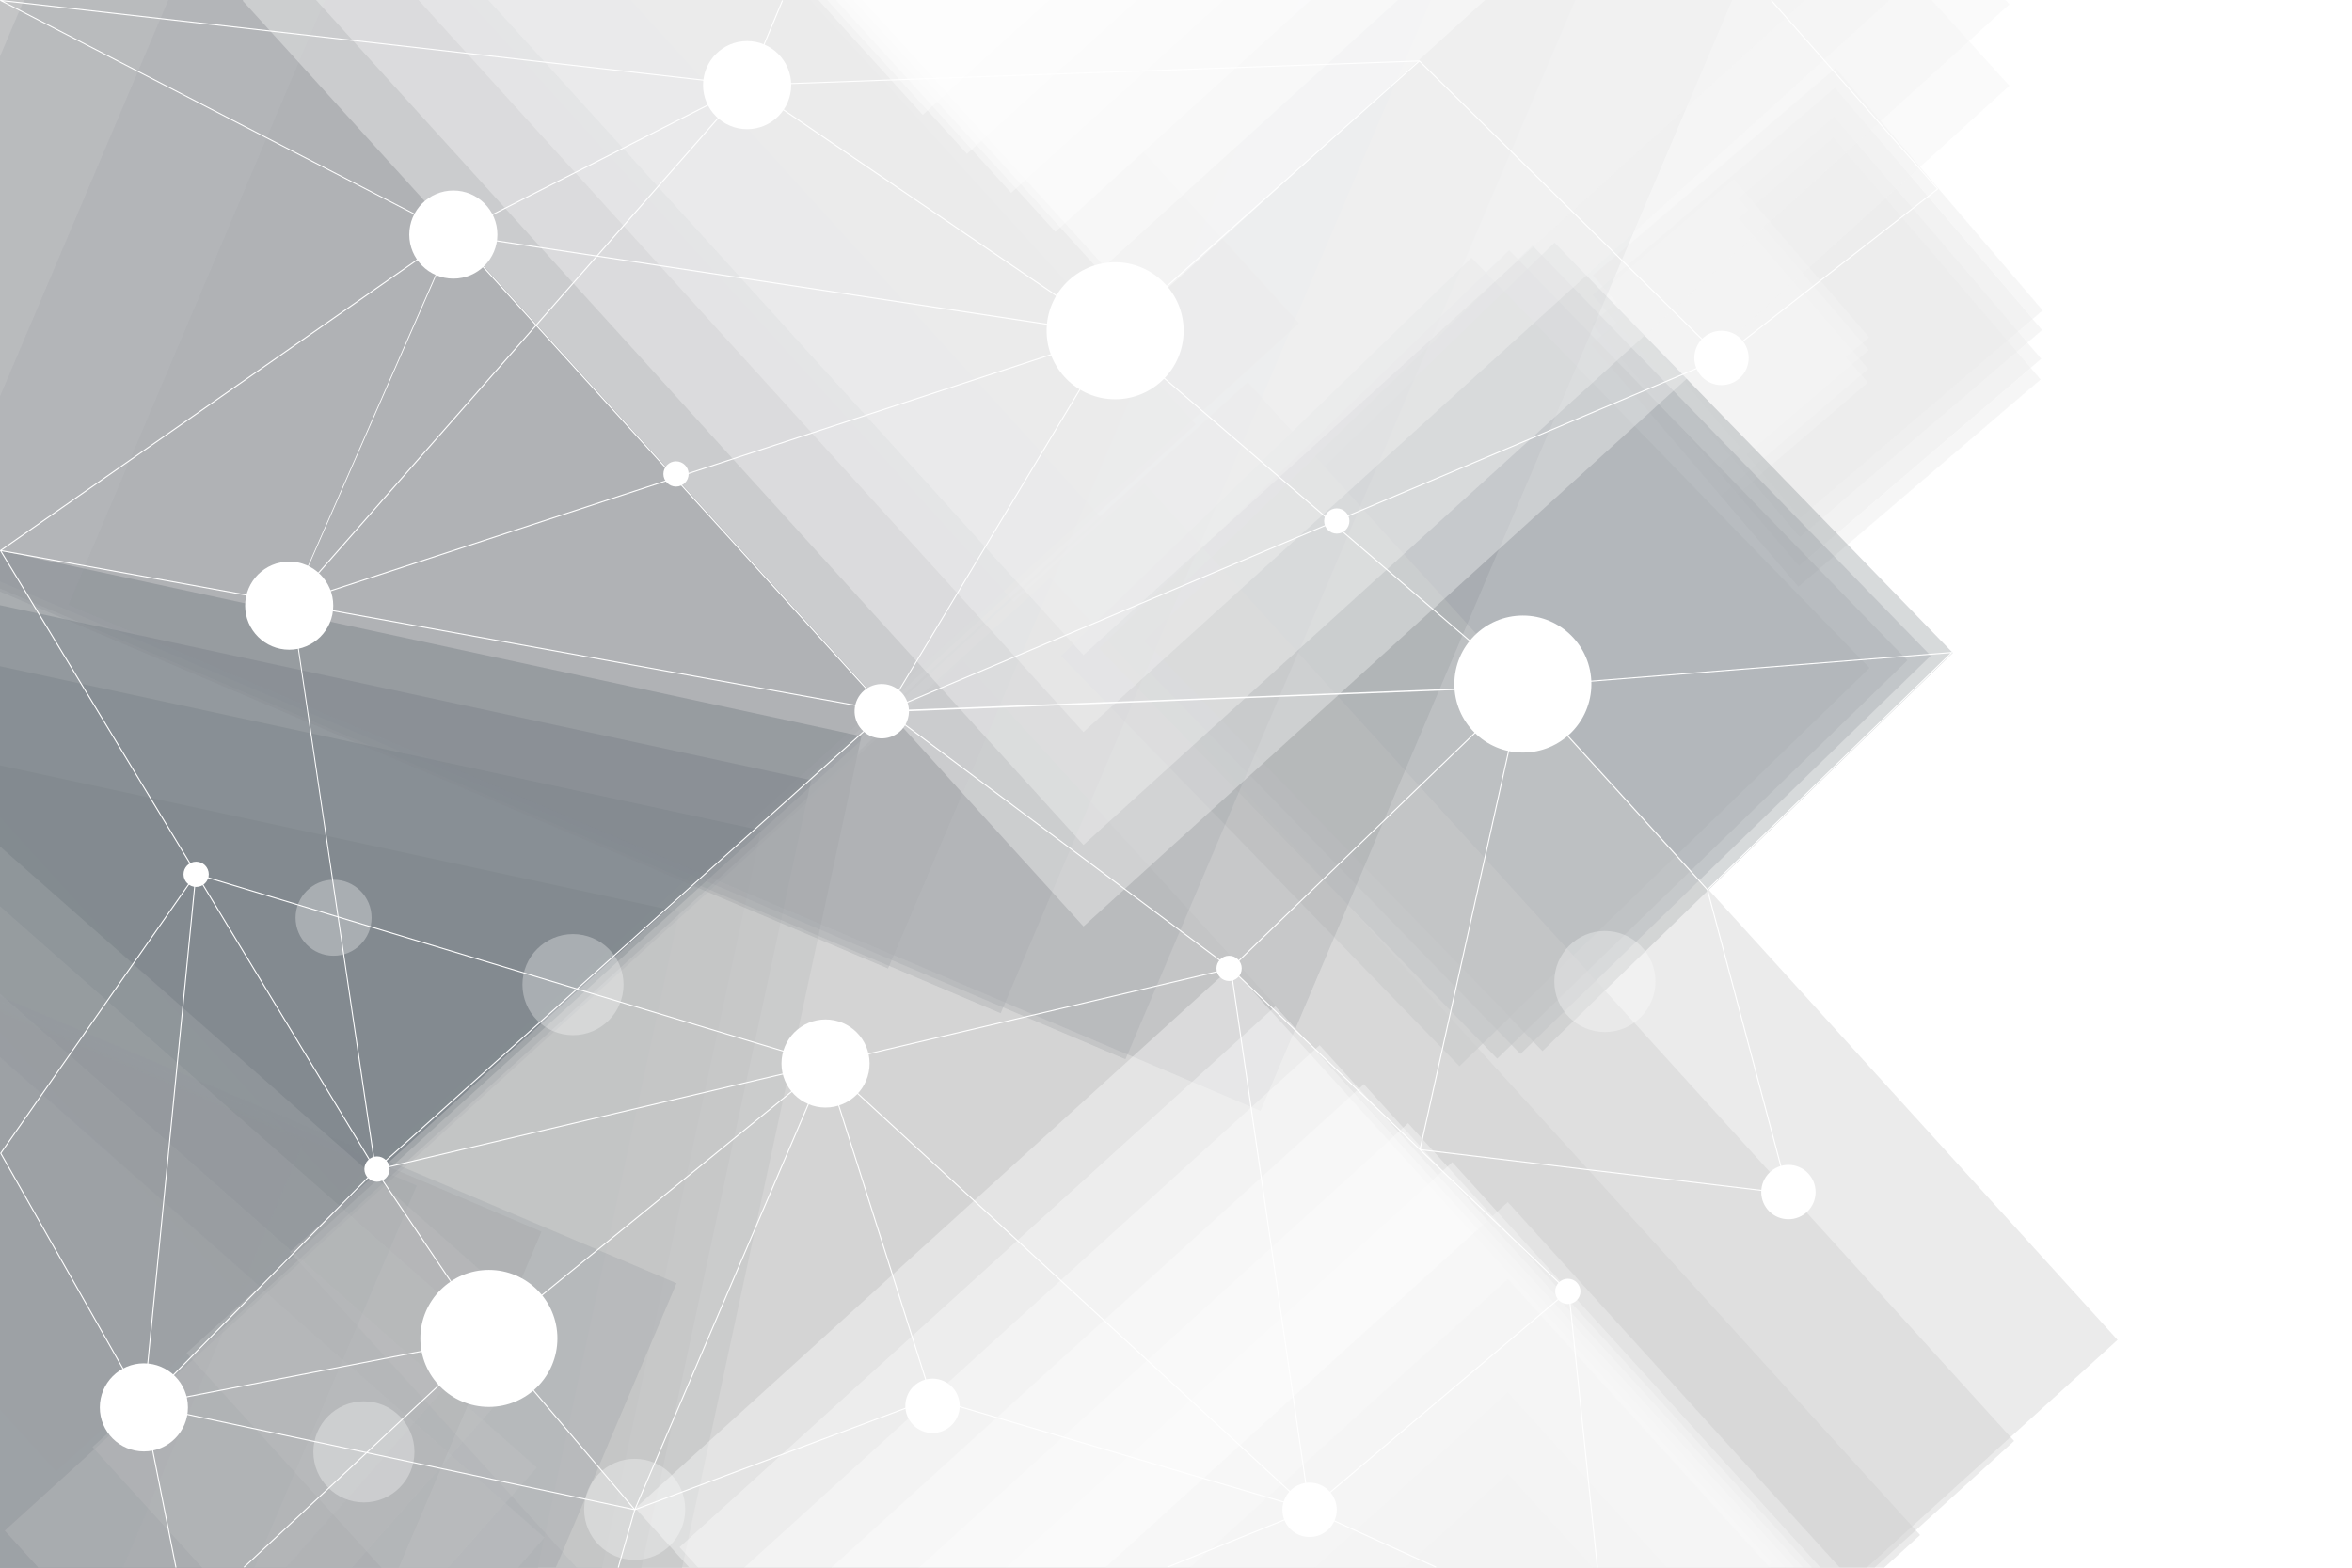 <?xml version="1.0" encoding="utf-8"?>
<!-- Generator: Adobe Illustrator 27.5.0, SVG Export Plug-In . SVG Version: 6.00 Build 0)  -->
<svg version="1.1" xmlns="http://www.w3.org/2000/svg" xmlns:xlink="http://www.w3.org/1999/xlink" x="0px" y="0px"
	 viewBox="0 0 1200 800" style="enable-background:new 0 0 1200 800;" xml:space="preserve">
<g id="Background">
	<rect id="XMLID_1545_" style="fill:#FFFFFF;" width="1200" height="800"/>
</g>
<g id="Object">
	<g>
		<defs>
			<rect id="SVGID_1_" width="1200" height="800"/>
		</defs>
		<clipPath id="SVGID_00000038402164018541230390000017103233041271511709_">
			<use xlink:href="#SVGID_1_"  style="overflow:visible;"/>
		</clipPath>
		<g id="XMLID_3047_" style="opacity:0.41;clip-path:url(#SVGID_00000038402164018541230390000017103233041271511709_);">
			<g id="XMLID_102_">
				
					<rect id="XMLID_106_" x="844.999" y="103.413" transform="matrix(0.65 0.76 -0.76 0.65 464.761 -639.374)" style="opacity:0.4;fill:#CDCDCD;" width="162.671" height="162.671"/>
				
					<rect id="XMLID_105_" x="845.316" y="92.818" transform="matrix(0.65 0.76 -0.76 0.65 456.82 -643.324)" style="opacity:0.4;fill:#CDCDCD;" width="162.671" height="162.671"/>
				
					<rect id="XMLID_104_" x="845.755" y="78.148" transform="matrix(0.65 0.76 -0.76 0.65 445.823 -648.794)" style="opacity:0.4;fill:#CDCDCD;" width="162.671" height="162.671"/>
				
					<rect id="XMLID_103_" x="846.054" y="68.145" transform="matrix(0.65 0.76 -0.76 0.65 438.325 -652.524)" style="opacity:0.4;fill:#CDCDCD;" width="162.671" height="162.672"/>
			</g>
		</g>
		<g id="XMLID_3024_" style="opacity:0.4;clip-path:url(#SVGID_00000038402164018541230390000017103233041271511709_);">
			<g id="XMLID_160_">
				<g id="XMLID_167_" style="opacity:0.4;">
					
						<rect id="XMLID_168_" x="825.017" y="136.196" transform="matrix(0.759 -0.651 0.651 0.759 88.424 617.429)" style="fill:#FFFFFF;" width="106.188" height="106.187"/>
				</g>
				<g id="XMLID_165_" style="opacity:0.4;">
					
						<rect id="XMLID_166_" x="825.212" y="129.279" transform="matrix(0.759 -0.651 0.651 0.759 92.975 615.889)" style="fill:#FFFFFF;" width="106.188" height="106.187"/>
				</g>
				<g id="XMLID_163_" style="opacity:0.4;">
					
						<rect id="XMLID_164_" x="825.482" y="119.703" transform="matrix(0.759 -0.651 0.651 0.759 99.276 613.756)" style="fill:#FFFFFF;" width="106.188" height="106.187"/>
				</g>
				<g id="XMLID_161_" style="opacity:0.4;">
					
						<rect id="XMLID_162_" x="825.666" y="113.173" transform="matrix(0.759 -0.651 0.651 0.759 103.572 612.302)" style="fill:#FFFFFF;" width="106.187" height="106.187"/>
				</g>
			</g>
		</g>
		<g id="XMLID_3018_" style="clip-path:url(#SVGID_00000038402164018541230390000017103233041271511709_);">
			
				<rect id="XMLID_3023_" x="-279.2" y="-45.336" transform="matrix(0.672 0.74 -0.74 0.672 227.581 55.601)" style="opacity:0.4;fill:#CDCDCD;" width="660.378" height="660.378"/>
			
				<rect id="XMLID_3022_" x="-234.402" y="-88.005" transform="matrix(0.672 0.74 -0.74 0.672 210.674 8.455)" style="opacity:0.4;fill:#CDCDCD;" width="660.378" height="660.378"/>
			
				<rect id="XMLID_3021_" x="-186.405" y="-136.002" transform="matrix(0.672 0.74 -0.74 0.672 190.871 -42.805)" style="opacity:0.4;fill:#CDCDCD;" width="660.378" height="660.378"/>
			
				<rect id="XMLID_3020_" x="-133.607" y="-187.586" transform="matrix(0.672 0.74 -0.74 0.672 169.987 -98.795)" style="opacity:0.4;fill:#CDCDCD;" width="660.378" height="660.378"/>
		</g>
		<g id="XMLID_3013_" style="clip-path:url(#SVGID_00000038402164018541230390000017103233041271511709_);">
			
				<rect id="XMLID_3017_" x="-609.276" y="363.217" transform="matrix(0.978 0.211 -0.211 0.978 164.839 54.374)" style="opacity:0.5;fill:#7F868C;" width="873.553" height="873.553"/>
			
				<rect id="XMLID_3016_" x="-567.678" y="321.619" transform="matrix(0.978 0.211 -0.211 0.978 157.002 44.665)" style="opacity:0.5;fill:#7F868C;" width="873.553" height="873.553"/>
			
				<rect id="XMLID_3015_" x="-542.08" y="296.02" transform="matrix(0.978 0.211 -0.211 0.978 152.179 38.691)" style="opacity:0.5;fill:#7F868C;" width="873.553" height="873.553"/>
			
				<rect id="XMLID_3014_" x="-516.481" y="273.621" transform="matrix(0.978 0.211 -0.211 0.978 148.031 32.788)" style="opacity:0.5;fill:#7F868C;" width="873.553" height="873.553"/>
		</g>
		<g id="XMLID_3008_" style="opacity:0.62;clip-path:url(#SVGID_00000038402164018541230390000017103233041271511709_);">
			
				<rect id="XMLID_3012_" x="601.718" y="191.508" transform="matrix(0.697 0.718 -0.718 0.697 468.842 -433.988)" style="opacity:0.5;fill:#7F868C;" width="291.55" height="291.55"/>
			
				<rect id="XMLID_3011_" x="620.969" y="187.652" transform="matrix(0.697 0.718 -0.718 0.697 471.918 -448.972)" style="opacity:0.5;fill:#7F868C;" width="291.55" height="291.55"/>
			
				<rect id="XMLID_3010_" x="632.817" y="185.279" transform="matrix(0.697 0.718 -0.718 0.697 473.811 -458.192)" style="opacity:0.5;fill:#7F868C;" width="291.55" height="291.55"/>
			
				<rect id="XMLID_3009_" x="644.072" y="183.795" transform="matrix(0.697 0.718 -0.718 0.697 476.161 -466.719)" style="opacity:0.5;fill:#7F868C;" width="291.551" height="291.55"/>
		</g>
		<g id="XMLID_3003_" style="clip-path:url(#SVGID_00000038402164018541230390000017103233041271511709_);">
			
				<rect id="XMLID_3007_" x="138.373" y="473.733" transform="matrix(0.672 0.74 -0.74 0.672 748.677 -83.42)" style="opacity:0.4;fill:#CDCDCD;" width="660.378" height="660.378"/>
			
				<rect id="XMLID_3006_" x="183.17" y="431.064" transform="matrix(0.672 0.74 -0.74 0.672 731.77 -130.566)" style="opacity:0.4;fill:#CDCDCD;" width="660.378" height="660.378"/>
			
				<rect id="XMLID_3005_" x="231.168" y="383.067" transform="matrix(0.672 0.74 -0.74 0.672 711.967 -181.826)" style="opacity:0.4;fill:#CDCDCD;" width="660.378" height="660.378"/>
			
				<rect id="XMLID_3004_" x="283.966" y="331.483" transform="matrix(0.672 0.74 -0.74 0.672 691.083 -237.816)" style="opacity:0.4;fill:#CDCDCD;" width="660.378" height="660.378"/>
		</g>
		<g id="XMLID_2992_" style="opacity:0.5;clip-path:url(#SVGID_00000038402164018541230390000017103233041271511709_);">
			<g id="XMLID_90_">
				
					<rect id="XMLID_94_" x="-51.945" y="-269.241" transform="matrix(-0.391 0.921 -0.921 -0.391 443.01 -171.402)" style="opacity:0.4;fill:#7F868C;" width="660.378" height="660.378"/>
				
					<rect id="XMLID_93_" x="5.567" y="-246.441" transform="matrix(-0.391 0.921 -0.921 -0.391 543.971 -192.644)" style="opacity:0.4;fill:#7F868C;" width="660.378" height="660.378"/>
				
					<rect id="XMLID_92_" x="69.257" y="-222.968" transform="matrix(-0.391 0.921 -0.921 -0.391 654.143 -218.638)" style="opacity:0.4;fill:#7F868C;" width="660.378" height="660.378"/>
				
					<rect id="XMLID_91_" x="138.216" y="-196.639" transform="matrix(-0.391 0.921 -0.921 -0.391 774.269 -245.51)" style="opacity:0.4;fill:#7F868C;" width="660.378" height="660.378"/>
			</g>
		</g>
		<g id="XMLID_2980_" style="opacity:0.46;clip-path:url(#SVGID_00000038402164018541230390000017103233041271511709_);">
			<g id="XMLID_95_">
				
					<rect id="XMLID_99_" x="-608.08" y="427.49" transform="matrix(-0.391 0.921 -0.921 -0.391 311.107 1309.388)" style="opacity:0.4;fill:#7F868C;" width="660.378" height="660.378"/>
				
					<rect id="XMLID_98_" x="-550.568" y="450.29" transform="matrix(-0.391 0.921 -0.921 -0.391 412.068 1288.146)" style="opacity:0.4;fill:#7F868C;" width="660.378" height="660.378"/>
				
					<rect id="XMLID_97_" x="-486.877" y="473.763" transform="matrix(-0.391 0.921 -0.921 -0.391 522.24 1262.152)" style="opacity:0.4;fill:#7F868C;" width="660.378" height="660.378"/>
				
					<rect id="XMLID_96_" x="-417.918" y="500.092" transform="matrix(-0.391 0.921 -0.921 -0.391 642.367 1235.28)" style="opacity:0.4;fill:#7F868C;" width="660.378" height="660.378"/>
			</g>
		</g>
		<g id="XMLID_2972_" style="clip-path:url(#SVGID_00000038402164018541230390000017103233041271511709_);">
			
				<rect id="XMLID_2978_" x="255.48" y="-296.973" transform="matrix(0.672 0.74 -0.74 0.672 204.776 -418.14)" style="opacity:0.4;fill:#F2F2F2;" width="638.395" height="638.395"/>
			
				<rect id="XMLID_2977_" x="255.48" y="-338.571" transform="matrix(0.672 0.74 -0.74 0.672 173.982 -431.772)" style="opacity:0.4;fill:#F2F2F2;" width="638.395" height="638.395"/>
			
				<rect id="XMLID_2975_" x="255.48" y="-396.168" transform="matrix(0.672 0.74 -0.74 0.672 131.344 -450.646)" style="opacity:0.4;fill:#F2F2F2;" width="638.395" height="638.395"/>
			
				<rect id="XMLID_2974_" x="255.48" y="-435.443" transform="matrix(0.672 0.74 -0.74 0.672 102.269 -463.517)" style="opacity:0.4;fill:#F2F2F2;" width="638.395" height="638.395"/>
		</g>
		<g id="XMLID_2960_" style="opacity:0.4;clip-path:url(#SVGID_00000038402164018541230390000017103233041271511709_);">
			<g id="XMLID_100_">
				
					<rect id="XMLID_109_" x="-388.151" y="532.662" transform="matrix(0.75 0.662 -0.662 0.75 507.184 276.364)" style="opacity:0.4;fill:#CDCDCD;" width="552.516" height="552.516"/>
				
					<rect id="XMLID_108_" x="-392.124" y="496.88" transform="matrix(0.75 0.662 -0.662 0.75 482.517 270.042)" style="opacity:0.4;fill:#CDCDCD;" width="552.516" height="552.516"/>
				
					<rect id="XMLID_107_" x="-397.623" y="447.336" transform="matrix(0.75 0.662 -0.662 0.75 448.363 261.288)" style="opacity:0.4;fill:#CDCDCD;" width="552.516" height="552.516"/>
				
					<rect id="XMLID_101_" x="-401.374" y="413.551" transform="matrix(0.75 0.662 -0.662 0.75 425.074 255.319)" style="opacity:0.4;fill:#CDCDCD;" width="552.516" height="552.516"/>
			</g>
		</g>
		<g id="XMLID_2935_" style="opacity:0.92;clip-path:url(#SVGID_00000038402164018541230390000017103233041271511709_);">
			
				<rect id="XMLID_2955_" x="408.753" y="578.607" transform="matrix(0.672 0.74 -0.74 0.672 781.646 -197.726)" style="opacity:0.4;fill:#FFFFFF;" width="410.804" height="410.804"/>
			
				<rect id="XMLID_2951_" x="431.314" y="598.52" transform="matrix(0.672 0.74 -0.74 0.672 803.781 -207.902)" style="opacity:0.4;fill:#FFFFFF;" width="410.804" height="410.804"/>
			
				<rect id="XMLID_2947_" x="453.875" y="618.433" transform="matrix(0.672 0.74 -0.74 0.672 825.916 -218.077)" style="opacity:0.4;fill:#FFFFFF;" width="410.804" height="410.804"/>
			
				<rect id="XMLID_2944_" x="476.436" y="638.347" transform="matrix(0.672 0.74 -0.74 0.672 848.051 -228.253)" style="opacity:0.4;fill:#FFFFFF;" width="410.804" height="410.804"/>
			
				<rect id="XMLID_2941_" x="498.997" y="658.26" transform="matrix(0.672 0.74 -0.74 0.672 870.185 -238.429)" style="opacity:0.4;fill:#FFFFFF;" width="410.804" height="410.804"/>
			
				<rect id="XMLID_2937_" x="521.558" y="678.174" transform="matrix(0.672 0.74 -0.74 0.672 892.321 -248.605)" style="opacity:0.4;fill:#FFFFFF;" width="410.804" height="410.804"/>
		</g>
		<g id="XMLID_2905_" style="opacity:0.92;clip-path:url(#SVGID_00000038402164018541230390000017103233041271511709_);">
			
				<rect id="XMLID_2931_" x="279.554" y="-436.75" transform="matrix(0.672 0.74 -0.74 0.672 -12.342 -434.817)" style="opacity:0.4;fill:#FFFFFF;" width="410.804" height="410.804"/>
			
				<rect id="XMLID_2925_" x="302.115" y="-416.837" transform="matrix(0.672 0.74 -0.74 0.672 9.793 -444.993)" style="opacity:0.4;fill:#FFFFFF;" width="410.804" height="410.804"/>
			
				<rect id="XMLID_2921_" x="324.676" y="-396.924" transform="matrix(0.672 0.74 -0.74 0.672 31.928 -455.168)" style="opacity:0.4;fill:#FFFFFF;" width="410.804" height="410.804"/>
			
				<rect id="XMLID_2916_" x="347.237" y="-377.01" transform="matrix(0.672 0.74 -0.74 0.672 54.063 -465.344)" style="opacity:0.4;fill:#FFFFFF;" width="410.804" height="410.804"/>
			
				<rect id="XMLID_2911_" x="369.798" y="-357.097" transform="matrix(0.672 0.74 -0.74 0.672 76.198 -475.52)" style="opacity:0.4;fill:#FFFFFF;" width="410.804" height="410.804"/>
			
				<rect id="XMLID_2906_" x="392.359" y="-337.183" transform="matrix(0.672 0.74 -0.74 0.672 98.332 -485.696)" style="opacity:0.4;fill:#FFFFFF;" width="410.804" height="410.804"/>
		</g>
		<g id="XMLID_2634_" style="clip-path:url(#SVGID_00000038402164018541230390000017103233041271511709_);">
			
				<rect id="XMLID_2903_" x="428.295" y="883.933" transform="matrix(0.672 0.74 -0.74 0.672 1135.61 -159.086)" style="opacity:0.4;fill:#F2F2F2;" width="638.395" height="638.395"/>
			
				<rect id="XMLID_2637_" x="428.295" y="842.335" transform="matrix(0.672 0.74 -0.74 0.672 1104.815 -172.718)" style="opacity:0.4;fill:#F2F2F2;" width="638.395" height="638.395"/>
			
				<rect id="XMLID_2636_" x="428.295" y="784.738" transform="matrix(0.672 0.74 -0.74 0.672 1062.178 -191.593)" style="opacity:0.4;fill:#F2F2F2;" width="638.395" height="638.395"/>
			
				<rect id="XMLID_2635_" x="428.295" y="745.463" transform="matrix(0.672 0.74 -0.74 0.672 1033.103 -204.463)" style="opacity:0.4;fill:#F2F2F2;" width="638.395" height="638.395"/>
		</g>
		<g id="XMLID_14_" style="clip-path:url(#SVGID_00000038402164018541230390000017103233041271511709_);">
			<g id="XMLID_1969_">
				<path id="XMLID_1971_" style="fill:#FFFFFF;" d="M452.341,363.084c-0.016,0-0.032-0.001-0.047-0.004L0.219,281.212
					c-0.106-0.019-0.19-0.1-0.213-0.206c-0.023-0.105,0.02-0.214,0.108-0.276l231.199-161.341c0.11-0.077,0.259-0.06,0.35,0.039
					l220.874,243.21c0.077,0.084,0.091,0.209,0.036,0.308C452.526,363.032,452.437,363.084,452.341,363.084z M0.946,280.801
					l450.669,81.614L231.426,119.961L0.946,280.801z"/>
			</g>
			<g id="XMLID_1952_">
				<path id="XMLID_1955_" style="fill:#FFFFFF;" d="M323.864,770.666c-0.018,0-0.037-0.002-0.055-0.006L73.245,717.337
					c-0.095-0.02-0.172-0.091-0.2-0.184c-0.028-0.093-0.003-0.194,0.066-0.264l118.177-119.932L0.039,281.088l0.456-0.277
					l191.19,315.772l260.478-233.965c0.095-0.085,0.236-0.09,0.338-0.015l175.452,131.264l148.863-143.695
					c0.044-0.043,0.102-0.069,0.164-0.074l218.836-17.38c0.113-0.006,0.218,0.054,0.264,0.156c0.047,0.102,0.024,0.223-0.057,0.301
					L871.444,454.111l41.13,154.904c0.022,0.085,0.001,0.176-0.056,0.243c-0.058,0.066-0.143,0.101-0.233,0.09l-187.027-22.325
					l74.839,71.679c0.055,0.053,0.084,0.125,0.082,0.201c-0.002,0.076-0.036,0.146-0.094,0.195L668.33,770.603
					c-0.103,0.086-0.254,0.084-0.353-0.008L421.304,543.372l-97.195,227.133C324.066,770.604,323.969,770.666,323.864,770.666z
					 M73.832,716.917l249.873,53.177L420.754,543.3l-228.995,53.939L73.832,716.917z M421.757,543.064l246.408,226.98
					l131.347-111.161l-75.192-72.017c-0.006-0.006-0.013-0.012-0.019-0.018l-96.407-92.337L421.757,543.064z M724.82,586.434
					l187.137,22.338L870.905,454.16L777.15,350.924L724.82,586.434z M452.356,363.162L192.578,596.497l434.779-102.409
					L452.356,363.162z M628.359,494.216l95.979,91.927l52.211-234.972L628.359,494.216z M777.564,350.587l93.594,103.058
					L995.12,333.308L777.564,350.587z"/>
			</g>
			<g id="XMLID_1943_">
				<path id="XMLID_1945_" style="fill:#FFFFFF;" d="M452.341,363.355c-0.094,0-0.182-0.185-0.229-0.266
					c-0.05-0.084-0.049-0.257,0.001-0.341l115.352-191.944l-336.038-50.915l0.08-0.536l336.308,50.935L723.986,30.916
					c0.105-0.094,0.265-0.091,0.365,0.008l153.997,151.615c0.064,0.063,0.092,0.152,0.075,0.24
					c-0.017,0.087-0.076,0.161-0.158,0.195l-198.094,83.779l97.004,83.41c0.083,0.071,0.114,0.186,0.078,0.29
					c-0.036,0.104-0.132,0.31-0.242,0.314l-324.66,12.589C452.347,363.355,452.344,363.355,452.341,363.355z M679.622,266.984
					l-225.834,95.51l322.524-12.371L679.622,266.984z M567.964,170.975L452.991,362.253l226.18-95.656L567.964,170.975z
					 M568.303,170.563l111.416,95.802l197.971-83.726L724.155,31.478L568.303,170.563z"/>
			</g>
			<g id="XMLID_1939_">
				<path id="XMLID_1942_" style="fill:#FFFFFF;" d="M878.326,182.938l-0.328-0.42l110.219-86.116L903.549,0.408l0.4-0.353
					l84.854,96.206c0.048,0.055,0.072,0.128,0.066,0.201c-0.007,0.073-0.044,0.14-0.102,0.186L878.326,182.938z"/>
			</g>
			<g id="XMLID_1936_">
				<path id="XMLID_1938_" style="fill:#FFFFFF;" d="M231.587,119.846l-0.242-0.476l149.629-76.126l18.005-43.116l0.492,0.206
					L381.429,43.54c-0.025,0.058-0.069,0.106-0.125,0.135L231.587,119.846z"/>
			</g>
			<g id="XMLID_1930_">
				<path id="XMLID_1932_" style="fill:#FFFFFF;" d="M73.301,717.343c-0.094,0-0.183-0.05-0.231-0.134L0.145,588.644
					c-0.051-0.09-0.046-0.201,0.013-0.286l99.57-142.48c0.07-0.1,0.198-0.14,0.311-0.097c0.113,0.042,0.185,0.156,0.173,0.276
					L73.566,717.102c-0.011,0.116-0.096,0.21-0.21,0.235C73.338,717.341,73.319,717.343,73.301,717.343z M0.692,588.526
					l72.425,127.692l26.465-269.203L0.692,588.526z"/>
			</g>
			<g id="XMLID_1927_">
				<path id="XMLID_1929_" style="fill:#FFFFFF;" d="M124.694,799.964l-0.365-0.39L248.69,683.35L73.615,717.287l16.436,82.624
					l-0.523,0.104l-16.488-82.887c-0.014-0.07,0-0.142,0.04-0.201c0.04-0.059,0.101-0.099,0.171-0.113l176.246-34.163
					c0.116-0.022,0.234,0.035,0.288,0.141c0.054,0.106,0.032,0.234-0.055,0.316L124.694,799.964z"/>
			</g>
			<g id="XMLID_1922_">
				<path id="XMLID_1923_" style="fill:#FFFFFF;" d="M315.694,800.036l-0.513-0.146l8.387-29.427l-74.224-87.378l-57.941-85.94
					c-0.022-0.033-0.037-0.07-0.043-0.11l-42.822-289.299c-0.003-0.019,0.227-0.382,0.227-0.382h0.152c0,0,0,0.621,0,0.62
					c0-0.001,0-0.002,0-0.003c0-0.002,0-0.003,0-0.004l0,0c0-0.022-0.189-0.044-0.18-0.065l82.484-188.172L0.194,0.468
					C0.08,0.409-0.001,0.277,0.036,0.154C0.074,0.03,0.182-0.052,0.309-0.034l380.89,43.204l342.958-12.324l0.018,0.533
					L382.006,43.675l186.043,126.671c0.084,0.057,0.128,0.157,0.114,0.258c-0.014,0.101-0.085,0.184-0.181,0.216L149.079,308.193
					l42.799,288.705l57.889,85.866l74.299,87.463c0.058,0.068,0.077,0.16,0.053,0.245L315.694,800.036z M381.228,43.791
					l-231.6,263.661L567.3,170.482L381.228,43.791z M1.681,0.66l229.907,118.711c0.125,0.065,0.179,0.215,0.122,0.344
					l-81.992,186.824L380.646,43.645L1.681,0.66z"/>
			</g>
			<g id="XMLID_1920_">
				<path id="XMLID_1921_" style="fill:#FFFFFF;" d="M249.715,683.12l-0.337-0.414L420.65,543.03L99.87,446.287l0.154-0.51
					l321.261,96.888c0.094,0.028,0.165,0.107,0.184,0.204c0.019,0.096-0.016,0.196-0.093,0.258L249.715,683.12z"/>
			</g>
			<g id="XMLID_1918_">
				<path id="XMLID_1919_" style="fill:#FFFFFF;" d="M323.957,770.649l-0.187-0.499l151.259-56.69l-54.076-170.459l0.508-0.161
					l54.153,170.701c0.043,0.135-0.028,0.281-0.161,0.33L323.957,770.649z"/>
			</g>
			<g id="XMLID_1915_">
				<path id="XMLID_1916_" style="fill:#FFFFFF;" d="M668.158,770.666c-0.025,0-0.05-0.004-0.075-0.011l-192.798-56.779l0.151-0.511
					l192.399,56.661L627.71,494.256l0.528-0.077l40.184,276.183c0.013,0.09-0.02,0.18-0.089,0.24
					C668.284,770.644,668.222,770.666,668.158,770.666z"/>
			</g>
			<g id="XMLID_1912_">
				<path id="XMLID_1913_" style="fill:#FFFFFF;" d="M595.762,799.964l-0.204-0.493l72.498-29.318
					c0.069-0.028,0.147-0.027,0.214,0.005l64.508,29.322l-0.225,0.483l-64.402-29.273L595.762,799.964z"/>
			</g>
			<g id="XMLID_1909_">
				
					<rect id="XMLID_1910_" x="806.921" y="658.521" transform="matrix(0.995 -0.103 0.103 0.995 -70.593 86.685)" style="fill:#FFFFFF;" width="0.533" height="141.817"/>
			</g>
			<defs>
				<filter id="Adobe_OpacityMaskFilter" filterUnits="userSpaceOnUse" x="358.704" y="20.959" width="44.957" height="44.957">
					<feFlood  style="flood-color:white;flood-opacity:1" result="back"/>
					<feBlend  in="SourceGraphic" in2="back" mode="normal"/>
				</filter>
			</defs>
			
				<mask maskUnits="userSpaceOnUse" x="358.704" y="20.959" width="44.957" height="44.957" id="XMLID_00000085934393932072421840000010875224125674356126_">
				<g id="XMLID_308_" style="filter:url(#Adobe_OpacityMaskFilter);">
					<defs>
						
							<filter id="Adobe_OpacityMaskFilter_00000114036946046709853970000011231803448264742045_" filterUnits="userSpaceOnUse" x="358.704" y="20.959" width="44.957" height="44.957">
							<feFlood  style="flood-color:white;flood-opacity:1" result="back"/>
							<feBlend  in="SourceGraphic" in2="back" mode="normal"/>
						</filter>
					</defs>
					
						<mask maskUnits="userSpaceOnUse" x="358.704" y="20.959" width="44.957" height="44.957" id="XMLID_00000085934393932072421840000010875224125674356126_">
						<g id="XMLID_689_" style="filter:url(#Adobe_OpacityMaskFilter_00000114036946046709853970000011231803448264742045_);">
						</g>
					</mask>
					
						<radialGradient id="XMLID_00000111186330304339137660000015578705812690055347_" cx="381.183" cy="43.437" r="22.479" gradientUnits="userSpaceOnUse">
						<stop  offset="0" style="stop-color:#FFFFFF"/>
						<stop  offset="1" style="stop-color:#000000"/>
					</radialGradient>
					
						<circle id="XMLID_311_" style="mask:url(#XMLID_00000085934393932072421840000010875224125674356126_);fill:url(#XMLID_00000111186330304339137660000015578705812690055347_);" cx="381.183" cy="43.437" r="22.479"/>
				</g>
			</mask>
			
				<radialGradient id="XMLID_00000147917294145594990970000017091332015350700973_" cx="381.183" cy="43.437" r="22.479" gradientUnits="userSpaceOnUse">
				<stop  offset="0" style="stop-color:#FFFFFF"/>
				<stop  offset="1" style="stop-color:#FFFFFF"/>
			</radialGradient>
			
				<circle id="XMLID_1856_" style="fill:url(#XMLID_00000147917294145594990970000017091332015350700973_);" cx="381.183" cy="43.437" r="22.479"/>
			<defs>
				
					<filter id="Adobe_OpacityMaskFilter_00000177460870668507488360000015671314951453565829_" filterUnits="userSpaceOnUse" x="125.07" y="286.598" width="44.957" height="44.957">
					<feFlood  style="flood-color:white;flood-opacity:1" result="back"/>
					<feBlend  in="SourceGraphic" in2="back" mode="normal"/>
				</filter>
			</defs>
			
				<mask maskUnits="userSpaceOnUse" x="125.07" y="286.598" width="44.957" height="44.957" id="XMLID_00000053533818797738053240000005987227206495394699_">
				<g id="XMLID_297_" style="filter:url(#Adobe_OpacityMaskFilter_00000177460870668507488360000015671314951453565829_);">
					<defs>
						
							<filter id="Adobe_OpacityMaskFilter_00000145758159555458712990000014289138442779455881_" filterUnits="userSpaceOnUse" x="125.07" y="286.598" width="44.957" height="44.957">
							<feFlood  style="flood-color:white;flood-opacity:1" result="back"/>
							<feBlend  in="SourceGraphic" in2="back" mode="normal"/>
						</filter>
					</defs>
					
						<mask maskUnits="userSpaceOnUse" x="125.07" y="286.598" width="44.957" height="44.957" id="XMLID_00000053533818797738053240000005987227206495394699_">
						<g id="XMLID_684_" style="filter:url(#Adobe_OpacityMaskFilter_00000145758159555458712990000014289138442779455881_);">
						</g>
					</mask>
					
						<radialGradient id="XMLID_00000106834811779272698240000009876100110549867689_" cx="147.549" cy="309.076" r="22.479" gradientUnits="userSpaceOnUse">
						<stop  offset="0.07" style="stop-color:#FFFFFF"/>
						<stop  offset="1" style="stop-color:#000000"/>
					</radialGradient>
					
						<circle id="XMLID_300_" style="mask:url(#XMLID_00000053533818797738053240000005987227206495394699_);fill:url(#XMLID_00000106834811779272698240000009876100110549867689_);" cx="147.549" cy="309.076" r="22.479"/>
				</g>
			</mask>
			
				<radialGradient id="XMLID_00000011730567455904741980000014682562898665357473_" cx="147.549" cy="309.076" r="22.479" gradientUnits="userSpaceOnUse">
				<stop  offset="0.07" style="stop-color:#FFFFFF"/>
				<stop  offset="1" style="stop-color:#FFFFFF"/>
			</radialGradient>
			
				<circle id="XMLID_1855_" style="fill:url(#XMLID_00000011730567455904741980000014682562898665357473_);" cx="147.549" cy="309.076" r="22.479"/>
			<defs>
				
					<filter id="Adobe_OpacityMaskFilter_00000037653000965339583850000011981652246046823356_" filterUnits="userSpaceOnUse" x="208.816" y="97.237" width="44.957" height="44.957">
					<feFlood  style="flood-color:white;flood-opacity:1" result="back"/>
					<feBlend  in="SourceGraphic" in2="back" mode="normal"/>
				</filter>
			</defs>
			
				<mask maskUnits="userSpaceOnUse" x="208.816" y="97.237" width="44.957" height="44.957" id="XMLID_00000117672328882986833730000000376585727962706055_">
				<g id="XMLID_292_" style="filter:url(#Adobe_OpacityMaskFilter_00000037653000965339583850000011981652246046823356_);">
					<defs>
						
							<filter id="Adobe_OpacityMaskFilter_00000056417942748297507230000008257891144027378096_" filterUnits="userSpaceOnUse" x="208.816" y="97.237" width="44.957" height="44.957">
							<feFlood  style="flood-color:white;flood-opacity:1" result="back"/>
							<feBlend  in="SourceGraphic" in2="back" mode="normal"/>
						</filter>
					</defs>
					
						<mask maskUnits="userSpaceOnUse" x="208.816" y="97.237" width="44.957" height="44.957" id="XMLID_00000117672328882986833730000000376585727962706055_">
						<g id="XMLID_679_" style="filter:url(#Adobe_OpacityMaskFilter_00000056417942748297507230000008257891144027378096_);">
						</g>
					</mask>
					
						<radialGradient id="XMLID_00000164477349429790663870000015311789474958794411_" cx="231.294" cy="119.715" r="22.479" gradientUnits="userSpaceOnUse">
						<stop  offset="0.07" style="stop-color:#FFFFFF"/>
						<stop  offset="1" style="stop-color:#000000"/>
					</radialGradient>
					
						<circle id="XMLID_293_" style="mask:url(#XMLID_00000117672328882986833730000000376585727962706055_);fill:url(#XMLID_00000164477349429790663870000015311789474958794411_);" cx="231.294" cy="119.715" r="22.479"/>
				</g>
			</mask>
			
				<radialGradient id="XMLID_00000001660062010812198490000014924335927989402530_" cx="231.294" cy="119.715" r="22.479" gradientUnits="userSpaceOnUse">
				<stop  offset="0.07" style="stop-color:#FFFFFF"/>
				<stop  offset="1" style="stop-color:#FFFFFF"/>
			</radialGradient>
			
				<circle id="XMLID_1853_" style="fill:url(#XMLID_00000001660062010812198490000014924335927989402530_);" cx="231.294" cy="119.715" r="22.479"/>
			<defs>
				
					<filter id="Adobe_OpacityMaskFilter_00000053529365656084167570000004148707531560960154_" filterUnits="userSpaceOnUse" x="398.71" y="520.232" width="44.957" height="44.957">
					<feFlood  style="flood-color:white;flood-opacity:1" result="back"/>
					<feBlend  in="SourceGraphic" in2="back" mode="normal"/>
				</filter>
			</defs>
			
				<mask maskUnits="userSpaceOnUse" x="398.71" y="520.232" width="44.957" height="44.957" id="XMLID_00000147195395412566731900000006585534213915852436_">
				<g id="XMLID_273_" style="filter:url(#Adobe_OpacityMaskFilter_00000053529365656084167570000004148707531560960154_);">
					<defs>
						
							<filter id="Adobe_OpacityMaskFilter_00000149381947025852699600000009707695605386388404_" filterUnits="userSpaceOnUse" x="398.71" y="520.232" width="44.957" height="44.957">
							<feFlood  style="flood-color:white;flood-opacity:1" result="back"/>
							<feBlend  in="SourceGraphic" in2="back" mode="normal"/>
						</filter>
					</defs>
					
						<mask maskUnits="userSpaceOnUse" x="398.71" y="520.232" width="44.957" height="44.957" id="XMLID_00000147195395412566731900000006585534213915852436_">
						<g id="XMLID_674_" style="filter:url(#Adobe_OpacityMaskFilter_00000149381947025852699600000009707695605386388404_);">
						</g>
					</mask>
					
						<radialGradient id="XMLID_00000111192766759758518420000012397858010321695647_" cx="421.189" cy="542.71" r="22.479" gradientUnits="userSpaceOnUse">
						<stop  offset="0.07" style="stop-color:#FFFFFF"/>
						<stop  offset="1" style="stop-color:#000000"/>
					</radialGradient>
					
						<circle id="XMLID_275_" style="mask:url(#XMLID_00000147195395412566731900000006585534213915852436_);fill:url(#XMLID_00000111192766759758518420000012397858010321695647_);" cx="421.189" cy="542.711" r="22.479"/>
				</g>
			</mask>
			
				<radialGradient id="XMLID_00000041259798829542905550000010247496344068665761_" cx="421.189" cy="542.71" r="22.479" gradientUnits="userSpaceOnUse">
				<stop  offset="0.07" style="stop-color:#FFFFFF"/>
				<stop  offset="1" style="stop-color:#FFFFFF"/>
			</radialGradient>
			
				<circle id="XMLID_1852_" style="fill:url(#XMLID_00000041259798829542905550000010247496344068665761_);" cx="421.189" cy="542.711" r="22.479"/>
			<defs>
				
					<filter id="Adobe_OpacityMaskFilter_00000047758918958235060030000002649941922194316989_" filterUnits="userSpaceOnUse" x="50.926" y="695.724" width="44.957" height="44.957">
					<feFlood  style="flood-color:white;flood-opacity:1" result="back"/>
					<feBlend  in="SourceGraphic" in2="back" mode="normal"/>
				</filter>
			</defs>
			
				<mask maskUnits="userSpaceOnUse" x="50.926" y="695.724" width="44.957" height="44.957" id="XMLID_00000072273347637442773810000010171176124051149742_">
				<g id="XMLID_263_" style="filter:url(#Adobe_OpacityMaskFilter_00000047758918958235060030000002649941922194316989_);">
					<defs>
						
							<filter id="Adobe_OpacityMaskFilter_00000165203844943079680680000001601880625211379383_" filterUnits="userSpaceOnUse" x="50.926" y="695.724" width="44.957" height="44.957">
							<feFlood  style="flood-color:white;flood-opacity:1" result="back"/>
							<feBlend  in="SourceGraphic" in2="back" mode="normal"/>
						</filter>
					</defs>
					
						<mask maskUnits="userSpaceOnUse" x="50.926" y="695.724" width="44.957" height="44.957" id="XMLID_00000072273347637442773810000010171176124051149742_">
						<g id="XMLID_669_" style="filter:url(#Adobe_OpacityMaskFilter_00000165203844943079680680000001601880625211379383_);">
						</g>
					</mask>
					
						<radialGradient id="XMLID_00000179622160557186249350000000089140505571961263_" cx="73.404" cy="718.203" r="22.479" gradientUnits="userSpaceOnUse">
						<stop  offset="0.07" style="stop-color:#FFFFFF"/>
						<stop  offset="1" style="stop-color:#000000"/>
					</radialGradient>
					
						<circle id="XMLID_269_" style="mask:url(#XMLID_00000072273347637442773810000010171176124051149742_);fill:url(#XMLID_00000179622160557186249350000000089140505571961263_);" cx="73.404" cy="718.203" r="22.479"/>
				</g>
			</mask>
			
				<radialGradient id="XMLID_00000122699922196747727570000017704017172672283566_" cx="73.404" cy="718.203" r="22.479" gradientUnits="userSpaceOnUse">
				<stop  offset="0.07" style="stop-color:#FFFFFF"/>
				<stop  offset="1" style="stop-color:#FFFFFF"/>
			</radialGradient>
			
				<circle id="XMLID_1851_" style="fill:url(#XMLID_00000122699922196747727570000017704017172672283566_);" cx="73.404" cy="718.203" r="22.479"/>
			<defs>
				
					<filter id="Adobe_OpacityMaskFilter_00000088841201385856716080000009254430371682702511_" filterUnits="userSpaceOnUse" x="533.987" y="133.832" width="69.914" height="69.914">
					<feFlood  style="flood-color:white;flood-opacity:1" result="back"/>
					<feBlend  in="SourceGraphic" in2="back" mode="normal"/>
				</filter>
			</defs>
			
				<mask maskUnits="userSpaceOnUse" x="533.987" y="133.832" width="69.914" height="69.914" id="XMLID_00000067207281308221129180000009783761400460308104_">
				<g id="XMLID_246_" style="filter:url(#Adobe_OpacityMaskFilter_00000088841201385856716080000009254430371682702511_);">
					<defs>
						
							<filter id="Adobe_OpacityMaskFilter_00000045616590912981423660000008859864181625467015_" filterUnits="userSpaceOnUse" x="533.987" y="133.832" width="69.914" height="69.914">
							<feFlood  style="flood-color:white;flood-opacity:1" result="back"/>
							<feBlend  in="SourceGraphic" in2="back" mode="normal"/>
						</filter>
					</defs>
					
						<mask maskUnits="userSpaceOnUse" x="533.987" y="133.832" width="69.914" height="69.914" id="XMLID_00000067207281308221129180000009783761400460308104_">
						<g id="XMLID_664_" style="filter:url(#Adobe_OpacityMaskFilter_00000045616590912981423660000008859864181625467015_);">
						</g>
					</mask>
					
						<radialGradient id="XMLID_00000059292126099123399510000011921912845935173301_" cx="568.944" cy="168.789" r="34.957" gradientUnits="userSpaceOnUse">
						<stop  offset="0" style="stop-color:#FFFFFF"/>
						<stop  offset="1" style="stop-color:#000000"/>
					</radialGradient>
					
						<circle id="XMLID_247_" style="mask:url(#XMLID_00000067207281308221129180000009783761400460308104_);fill:url(#XMLID_00000059292126099123399510000011921912845935173301_);" cx="568.944" cy="168.789" r="34.957"/>
				</g>
			</mask>
			
				<radialGradient id="XMLID_00000058566527502055395600000004479958479888863407_" cx="568.944" cy="168.789" r="34.957" gradientUnits="userSpaceOnUse">
				<stop  offset="0" style="stop-color:#FFFFFF"/>
				<stop  offset="1" style="stop-color:#FFFFFF"/>
			</radialGradient>
			
				<circle id="XMLID_1850_" style="fill:url(#XMLID_00000058566527502055395600000004479958479888863407_);" cx="568.944" cy="168.789" r="34.957"/>
			<defs>
				
					<filter id="Adobe_OpacityMaskFilter_00000166677173400571878940000018418384557450192769_" filterUnits="userSpaceOnUse" x="214.473" y="648.041" width="69.914" height="69.914">
					<feFlood  style="flood-color:white;flood-opacity:1" result="back"/>
					<feBlend  in="SourceGraphic" in2="back" mode="normal"/>
				</filter>
			</defs>
			
				<mask maskUnits="userSpaceOnUse" x="214.473" y="648.041" width="69.914" height="69.914" id="XMLID_00000183970940134476866300000016429102184794260142_">
				<g id="XMLID_239_" style="filter:url(#Adobe_OpacityMaskFilter_00000166677173400571878940000018418384557450192769_);">
					<defs>
						
							<filter id="Adobe_OpacityMaskFilter_00000088128986907534708220000002971432757517381017_" filterUnits="userSpaceOnUse" x="214.473" y="648.041" width="69.914" height="69.914">
							<feFlood  style="flood-color:white;flood-opacity:1" result="back"/>
							<feBlend  in="SourceGraphic" in2="back" mode="normal"/>
						</filter>
					</defs>
					
						<mask maskUnits="userSpaceOnUse" x="214.473" y="648.041" width="69.914" height="69.914" id="XMLID_00000183970940134476866300000016429102184794260142_">
						<g id="XMLID_660_" style="filter:url(#Adobe_OpacityMaskFilter_00000088128986907534708220000002971432757517381017_);">
						</g>
					</mask>
					
						<radialGradient id="XMLID_00000017482314615359276190000012173301113111324818_" cx="249.43" cy="682.998" r="34.957" gradientUnits="userSpaceOnUse">
						<stop  offset="0" style="stop-color:#FFFFFF"/>
						<stop  offset="1" style="stop-color:#000000"/>
					</radialGradient>
					
						<circle id="XMLID_240_" style="mask:url(#XMLID_00000183970940134476866300000016429102184794260142_);fill:url(#XMLID_00000017482314615359276190000012173301113111324818_);" cx="249.43" cy="682.998" r="34.957"/>
				</g>
			</mask>
			
				<radialGradient id="XMLID_00000111873433819097046650000016555083993159025579_" cx="249.43" cy="682.998" r="34.957" gradientUnits="userSpaceOnUse">
				<stop  offset="0" style="stop-color:#FFFFFF"/>
				<stop  offset="1" style="stop-color:#FFFFFF"/>
			</radialGradient>
			
				<circle id="XMLID_1849_" style="fill:url(#XMLID_00000111873433819097046650000016555083993159025579_);" cx="249.43" cy="682.998" r="34.957"/>
			<defs>
				
					<filter id="Adobe_OpacityMaskFilter_00000021103172156470474670000007035449191911395006_" filterUnits="userSpaceOnUse" x="742.017" y="314.125" width="69.914" height="69.914">
					<feFlood  style="flood-color:white;flood-opacity:1" result="back"/>
					<feBlend  in="SourceGraphic" in2="back" mode="normal"/>
				</filter>
			</defs>
			
				<mask maskUnits="userSpaceOnUse" x="742.017" y="314.125" width="69.914" height="69.914" id="XMLID_00000054247273334659760470000008041343537403946632_">
				<g id="XMLID_233_" style="filter:url(#Adobe_OpacityMaskFilter_00000021103172156470474670000007035449191911395006_);">
					<defs>
						
							<filter id="Adobe_OpacityMaskFilter_00000133519016310829961810000015794078129794143931_" filterUnits="userSpaceOnUse" x="742.017" y="314.125" width="69.914" height="69.914">
							<feFlood  style="flood-color:white;flood-opacity:1" result="back"/>
							<feBlend  in="SourceGraphic" in2="back" mode="normal"/>
						</filter>
					</defs>
					
						<mask maskUnits="userSpaceOnUse" x="742.017" y="314.125" width="69.914" height="69.914" id="XMLID_00000054247273334659760470000008041343537403946632_">
						<g id="XMLID_655_" style="filter:url(#Adobe_OpacityMaskFilter_00000133519016310829961810000015794078129794143931_);">
						</g>
					</mask>
					
						<radialGradient id="XMLID_00000062899426920072004750000009005003027421073284_" cx="776.974" cy="349.082" r="34.957" gradientUnits="userSpaceOnUse">
						<stop  offset="0" style="stop-color:#FFFFFF"/>
						<stop  offset="1" style="stop-color:#000000"/>
					</radialGradient>
					
						<circle id="XMLID_236_" style="mask:url(#XMLID_00000054247273334659760470000008041343537403946632_);fill:url(#XMLID_00000062899426920072004750000009005003027421073284_);" cx="776.974" cy="349.082" r="34.957"/>
				</g>
			</mask>
			
				<radialGradient id="XMLID_00000177480116694955141080000015137771247479411843_" cx="776.974" cy="349.082" r="34.957" gradientUnits="userSpaceOnUse">
				<stop  offset="0" style="stop-color:#FFFFFF"/>
				<stop  offset="1" style="stop-color:#FFFFFF"/>
			</radialGradient>
			
				<circle id="XMLID_1848_" style="fill:url(#XMLID_00000177480116694955141080000015137771247479411843_);" cx="776.974" cy="349.082" r="34.957"/>
			<defs>
				
					<filter id="Adobe_OpacityMaskFilter_00000073698913505951825910000009008130932847177360_" filterUnits="userSpaceOnUse" x="793.03" y="475.073" width="51.584" height="51.584">
					<feFlood  style="flood-color:white;flood-opacity:1" result="back"/>
					<feBlend  in="SourceGraphic" in2="back" mode="normal"/>
				</filter>
			</defs>
			
				<mask maskUnits="userSpaceOnUse" x="793.03" y="475.073" width="51.584" height="51.584" id="XMLID_00000083768471031346169090000004099264702287565184_">
				<g id="XMLID_229_" style="filter:url(#Adobe_OpacityMaskFilter_00000073698913505951825910000009008130932847177360_);">
					<defs>
						
							<filter id="Adobe_OpacityMaskFilter_00000132048525595713551460000002303722191670060952_" filterUnits="userSpaceOnUse" x="793.03" y="475.073" width="51.584" height="51.584">
							<feFlood  style="flood-color:white;flood-opacity:1" result="back"/>
							<feBlend  in="SourceGraphic" in2="back" mode="normal"/>
						</filter>
					</defs>
					
						<mask maskUnits="userSpaceOnUse" x="793.03" y="475.073" width="51.584" height="51.584" id="XMLID_00000083768471031346169090000004099264702287565184_">
						<g id="XMLID_650_" style="filter:url(#Adobe_OpacityMaskFilter_00000132048525595713551460000002303722191670060952_);">
						</g>
					</mask>
					
						<radialGradient id="XMLID_00000070088866316903082050000017124458935997139380_" cx="-1161.577" cy="6968.631" r="25.792" gradientTransform="matrix(0 1 -1 0 7787.454 1662.443)" gradientUnits="userSpaceOnUse">
						<stop  offset="0" style="stop-color:#FFFFFF"/>
						<stop  offset="1" style="stop-color:#000000"/>
					</radialGradient>
					
						<circle id="XMLID_230_" style="mask:url(#XMLID_00000083768471031346169090000004099264702287565184_);fill:url(#XMLID_00000070088866316903082050000017124458935997139380_);" cx="818.822" cy="500.866" r="25.792"/>
				</g>
			</mask>
			
				<radialGradient id="XMLID_00000152952136271311408330000002188661736985229748_" cx="-1161.577" cy="6968.631" r="25.792" gradientTransform="matrix(0 1 -1 0 7787.454 1662.443)" gradientUnits="userSpaceOnUse">
				<stop  offset="0" style="stop-color:#FFFFFF"/>
				<stop  offset="1" style="stop-color:#FFFFFF"/>
			</radialGradient>
			
				<circle id="XMLID_1847_" style="opacity:0.31;fill:url(#XMLID_00000152952136271311408330000002188661736985229748_);" cx="818.822" cy="500.866" r="25.792"/>
			<defs>
				
					<filter id="Adobe_OpacityMaskFilter_00000131334792904899233890000001179672396632158377_" filterUnits="userSpaceOnUse" x="266.553" y="476.674" width="51.584" height="51.585">
					<feFlood  style="flood-color:white;flood-opacity:1" result="back"/>
					<feBlend  in="SourceGraphic" in2="back" mode="normal"/>
				</filter>
			</defs>
			
				<mask maskUnits="userSpaceOnUse" x="266.553" y="476.674" width="51.584" height="51.585" id="XMLID_00000053503322686049887370000006899895196126001584_">
				<g id="XMLID_221_" style="filter:url(#Adobe_OpacityMaskFilter_00000131334792904899233890000001179672396632158377_);">
					<defs>
						
							<filter id="Adobe_OpacityMaskFilter_00000165916235853953898830000011857447643782263471_" filterUnits="userSpaceOnUse" x="266.553" y="476.674" width="51.584" height="51.585">
							<feFlood  style="flood-color:white;flood-opacity:1" result="back"/>
							<feBlend  in="SourceGraphic" in2="back" mode="normal"/>
						</filter>
					</defs>
					
						<mask maskUnits="userSpaceOnUse" x="266.553" y="476.674" width="51.584" height="51.585" id="XMLID_00000053503322686049887370000006899895196126001584_">
						<g id="XMLID_645_" style="filter:url(#Adobe_OpacityMaskFilter_00000165916235853953898830000011857447643782263471_);">
						</g>
					</mask>
					
						<radialGradient id="XMLID_00000164485338239317731430000008391185001159108484_" cx="-1159.977" cy="7495.108" r="25.792" gradientTransform="matrix(0 1 -1 0 7787.454 1662.443)" gradientUnits="userSpaceOnUse">
						<stop  offset="0" style="stop-color:#FFFFFF"/>
						<stop  offset="1" style="stop-color:#000000"/>
					</radialGradient>
					
						<circle id="XMLID_223_" style="mask:url(#XMLID_00000053503322686049887370000006899895196126001584_);fill:url(#XMLID_00000164485338239317731430000008391185001159108484_);" cx="292.345" cy="502.466" r="25.792"/>
				</g>
			</mask>
			
				<radialGradient id="XMLID_00000065046835859144924740000017894040831745762432_" cx="-1159.977" cy="7495.108" r="25.792" gradientTransform="matrix(0 1 -1 0 7787.454 1662.443)" gradientUnits="userSpaceOnUse">
				<stop  offset="0" style="stop-color:#FFFFFF"/>
				<stop  offset="1" style="stop-color:#FFFFFF"/>
			</radialGradient>
			
				<circle id="XMLID_1846_" style="opacity:0.31;fill:url(#XMLID_00000065046835859144924740000017894040831745762432_);" cx="292.345" cy="502.466" r="25.792"/>
			<defs>
				
					<filter id="Adobe_OpacityMaskFilter_00000059996276842822115400000004952826681372398235_" filterUnits="userSpaceOnUse" x="150.799" y="448.933" width="38.79" height="38.79">
					<feFlood  style="flood-color:white;flood-opacity:1" result="back"/>
					<feBlend  in="SourceGraphic" in2="back" mode="normal"/>
				</filter>
			</defs>
			
				<mask maskUnits="userSpaceOnUse" x="150.799" y="448.933" width="38.79" height="38.79" id="XMLID_00000086665611689975799040000010000599207754273978_">
				<g id="XMLID_213_" style="filter:url(#Adobe_OpacityMaskFilter_00000059996276842822115400000004952826681372398235_);">
					<defs>
						
							<filter id="Adobe_OpacityMaskFilter_00000013152438173371954530000005953758691037963703_" filterUnits="userSpaceOnUse" x="150.799" y="448.933" width="38.79" height="38.79">
							<feFlood  style="flood-color:white;flood-opacity:1" result="back"/>
							<feBlend  in="SourceGraphic" in2="back" mode="normal"/>
						</filter>
					</defs>
					
						<mask maskUnits="userSpaceOnUse" x="150.799" y="448.933" width="38.79" height="38.79" id="XMLID_00000086665611689975799040000010000599207754273978_">
						<g id="XMLID_640_" style="filter:url(#Adobe_OpacityMaskFilter_00000013152438173371954530000005953758691037963703_);">
						</g>
					</mask>
					
						<radialGradient id="XMLID_00000180341571012334509480000002814183381721277098_" cx="-1194.115" cy="7617.26" r="19.395" gradientTransform="matrix(0 1 -1 0 7787.454 1662.443)" gradientUnits="userSpaceOnUse">
						<stop  offset="0" style="stop-color:#FFFFFF"/>
						<stop  offset="1" style="stop-color:#000000"/>
					</radialGradient>
					
						<circle id="XMLID_217_" style="mask:url(#XMLID_00000086665611689975799040000010000599207754273978_);fill:url(#XMLID_00000180341571012334509480000002814183381721277098_);" cx="170.194" cy="468.328" r="19.395"/>
				</g>
			</mask>
			
				<radialGradient id="XMLID_00000104697673926230384040000007579231026335046802_" cx="-1194.115" cy="7617.26" r="19.395" gradientTransform="matrix(0 1 -1 0 7787.454 1662.443)" gradientUnits="userSpaceOnUse">
				<stop  offset="0" style="stop-color:#FFFFFF"/>
				<stop  offset="1" style="stop-color:#FFFFFF"/>
			</radialGradient>
			
				<circle id="XMLID_1845_" style="opacity:0.31;fill:url(#XMLID_00000104697673926230384040000007579231026335046802_);" cx="170.194" cy="468.328" r="19.395"/>
			<defs>
				
					<filter id="Adobe_OpacityMaskFilter_00000028317210833857511140000008400046505909537959_" filterUnits="userSpaceOnUse" x="298.024" y="744.446" width="51.585" height="51.584">
					<feFlood  style="flood-color:white;flood-opacity:1" result="back"/>
					<feBlend  in="SourceGraphic" in2="back" mode="normal"/>
				</filter>
			</defs>
			
				<mask maskUnits="userSpaceOnUse" x="298.024" y="744.446" width="51.585" height="51.584" id="XMLID_00000068644455476911052000000014682913314559963308_">
				<g id="XMLID_203_" style="filter:url(#Adobe_OpacityMaskFilter_00000028317210833857511140000008400046505909537959_);">
					<defs>
						
							<filter id="Adobe_OpacityMaskFilter_00000150804561961758633420000007372960159345164207_" filterUnits="userSpaceOnUse" x="298.024" y="744.446" width="51.585" height="51.584">
							<feFlood  style="flood-color:white;flood-opacity:1" result="back"/>
							<feBlend  in="SourceGraphic" in2="back" mode="normal"/>
						</filter>
					</defs>
					
						<mask maskUnits="userSpaceOnUse" x="298.024" y="744.446" width="51.585" height="51.584" id="XMLID_00000068644455476911052000000014682913314559963308_">
						<g id="XMLID_635_" style="filter:url(#Adobe_OpacityMaskFilter_00000150804561961758633420000007372960159345164207_);">
						</g>
					</mask>
					
						<radialGradient id="XMLID_00000072279944385819031980000004139225573526014873_" cx="-892.204" cy="7463.637" r="25.792" gradientTransform="matrix(0 1 -1 0 7787.454 1662.443)" gradientUnits="userSpaceOnUse">
						<stop  offset="0" style="stop-color:#FFFFFF"/>
						<stop  offset="1" style="stop-color:#000000"/>
					</radialGradient>
					
						<circle id="XMLID_208_" style="mask:url(#XMLID_00000068644455476911052000000014682913314559963308_);fill:url(#XMLID_00000072279944385819031980000004139225573526014873_);" cx="323.816" cy="770.238" r="25.792"/>
				</g>
			</mask>
			
				<radialGradient id="XMLID_00000090282955419104725420000005820917318411600798_" cx="-892.204" cy="7463.637" r="25.792" gradientTransform="matrix(0 1 -1 0 7787.454 1662.443)" gradientUnits="userSpaceOnUse">
				<stop  offset="0" style="stop-color:#FFFFFF"/>
				<stop  offset="1" style="stop-color:#FFFFFF"/>
			</radialGradient>
			
				<circle id="XMLID_1844_" style="opacity:0.31;fill:url(#XMLID_00000090282955419104725420000005820917318411600798_);" cx="323.816" cy="770.238" r="25.792"/>
			<defs>
				
					<filter id="Adobe_OpacityMaskFilter_00000011031783992603933710000012601238310538009265_" filterUnits="userSpaceOnUse" x="159.871" y="715.109" width="51.584" height="51.584">
					<feFlood  style="flood-color:white;flood-opacity:1" result="back"/>
					<feBlend  in="SourceGraphic" in2="back" mode="normal"/>
				</filter>
			</defs>
			
				<mask maskUnits="userSpaceOnUse" x="159.871" y="715.109" width="51.584" height="51.584" id="XMLID_00000105386928158827902580000012621442293197588915_">
				<g id="XMLID_15_" style="filter:url(#Adobe_OpacityMaskFilter_00000011031783992603933710000012601238310538009265_);">
					<defs>
						
							<filter id="Adobe_OpacityMaskFilter_00000024693469948338733210000006360521287687454863_" filterUnits="userSpaceOnUse" x="159.871" y="715.109" width="51.584" height="51.584">
							<feFlood  style="flood-color:white;flood-opacity:1" result="back"/>
							<feBlend  in="SourceGraphic" in2="back" mode="normal"/>
						</filter>
					</defs>
					
						<mask maskUnits="userSpaceOnUse" x="159.871" y="715.109" width="51.584" height="51.584" id="XMLID_00000105386928158827902580000012621442293197588915_">
						<g id="XMLID_630_" style="filter:url(#Adobe_OpacityMaskFilter_00000024693469948338733210000006360521287687454863_);">
						</g>
					</mask>
					
						<radialGradient id="XMLID_00000041982672078028674800000012907234432248843681_" cx="-921.542" cy="7601.791" r="25.792" gradientTransform="matrix(0 1 -1 0 7787.454 1662.443)" gradientUnits="userSpaceOnUse">
						<stop  offset="0" style="stop-color:#FFFFFF"/>
						<stop  offset="1" style="stop-color:#000000"/>
					</radialGradient>
					
						<circle id="XMLID_180_" style="mask:url(#XMLID_00000105386928158827902580000012621442293197588915_);fill:url(#XMLID_00000041982672078028674800000012907234432248843681_);" cx="185.663" cy="740.901" r="25.792"/>
				</g>
			</mask>
			
				<radialGradient id="XMLID_00000049215009768508479890000005966658710062205594_" cx="-921.542" cy="7601.791" r="25.792" gradientTransform="matrix(0 1 -1 0 7787.454 1662.443)" gradientUnits="userSpaceOnUse">
				<stop  offset="0" style="stop-color:#FFFFFF"/>
				<stop  offset="1" style="stop-color:#FFFFFF"/>
			</radialGradient>
			
				<circle id="XMLID_1842_" style="opacity:0.31;fill:url(#XMLID_00000049215009768508479890000005966658710062205594_);" cx="185.663" cy="740.901" r="25.792"/>
			<path id="XMLID_1841_" style="fill:#FFFFFF;" d="M633.533,494.17c0,3.561-2.887,6.448-6.448,6.448
				c-3.561,0-6.448-2.887-6.448-6.448c0-3.561,2.887-6.448,6.448-6.448C630.646,487.722,633.533,490.609,633.533,494.17z"/>
			<path id="XMLID_1839_" style="fill:#FFFFFF;" d="M106.523,446.163c0,3.561-2.887,6.448-6.448,6.448
				c-3.561,0-6.448-2.887-6.448-6.448c0-3.561,2.887-6.448,6.448-6.448C103.636,439.715,106.523,442.602,106.523,446.163z"/>
			<path id="XMLID_1838_" style="fill:#FFFFFF;" d="M198.803,596.585c0,3.561-2.887,6.448-6.448,6.448
				c-3.561,0-6.448-2.887-6.448-6.448c0-3.561,2.887-6.448,6.448-6.448C195.916,590.137,198.803,593.024,198.803,596.585z"/>
			<path id="XMLID_1836_" style="fill:#FFFFFF;" d="M806.359,658.994c0,3.561-2.887,6.448-6.448,6.448
				c-3.561,0-6.448-2.887-6.448-6.448c0-3.561,2.887-6.448,6.448-6.448C803.472,652.547,806.359,655.433,806.359,658.994z"/>
			<path id="XMLID_1835_" style="fill:#FFFFFF;" d="M351.359,241.866c0,3.561-2.887,6.448-6.448,6.448
				c-3.561,0-6.448-2.887-6.448-6.448c0-3.561,2.887-6.448,6.448-6.448C348.472,235.419,351.359,238.305,351.359,241.866z"/>
			<path id="XMLID_1833_" style="fill:#FFFFFF;" d="M688.475,265.87c0,3.561-2.887,6.448-6.448,6.448
				c-3.561,0-6.448-2.887-6.448-6.448c0-3.561,2.887-6.448,6.448-6.448C685.588,259.422,688.475,262.309,688.475,265.87z"/>
			<circle id="XMLID_1832_" style="fill:#FFFFFF;" cx="381.183" cy="43.437" r="13.869"/>
			<circle id="XMLID_1829_" style="fill:#FFFFFF;" cx="231.294" cy="119.715" r="13.869"/>
			<circle id="XMLID_1828_" style="fill:#FFFFFF;" cx="147.549" cy="309.076" r="13.869"/>
			<circle id="XMLID_1826_" style="fill:#FFFFFF;" cx="249.43" cy="682.998" r="13.869"/>
			<circle id="XMLID_1825_" style="fill:#FFFFFF;" cx="421.722" cy="542.711" r="13.869"/>
			<circle id="XMLID_1823_" style="fill:#FFFFFF;" cx="668.158" cy="770.477" r="13.869"/>
			
				<ellipse id="XMLID_1822_" transform="matrix(0.209 -0.978 0.978 0.209 -324.981 1032.655)" style="fill:#FFFFFF;" cx="475.597" cy="717.136" rx="13.869" ry="13.869"/>
			
				<ellipse id="XMLID_1820_" transform="matrix(0.383 -0.924 0.924 0.383 -617.234 510.517)" style="fill:#FFFFFF;" cx="73.404" cy="717.136" rx="13.869" ry="13.869"/>
			<circle id="XMLID_1819_" style="fill:#FFFFFF;" cx="878.322" cy="182.658" r="13.869"/>
			
				<ellipse id="XMLID_1817_" transform="matrix(0.158 -0.988 0.988 0.158 20.268 749.657)" style="fill:#FFFFFF;" cx="449.46" cy="362.951" rx="13.869" ry="13.869"/>
			<circle id="XMLID_1816_" style="fill:#FFFFFF;" cx="776.974" cy="349.082" r="13.869"/>
			<circle id="XMLID_1815_" style="fill:#FFFFFF;" cx="912.461" cy="608.32" r="13.869"/>
			<circle id="XMLID_1814_" style="fill:#FFFFFF;" cx="568.944" cy="168.789" r="13.869"/>
		</g>
	</g>
</g>
</svg>
